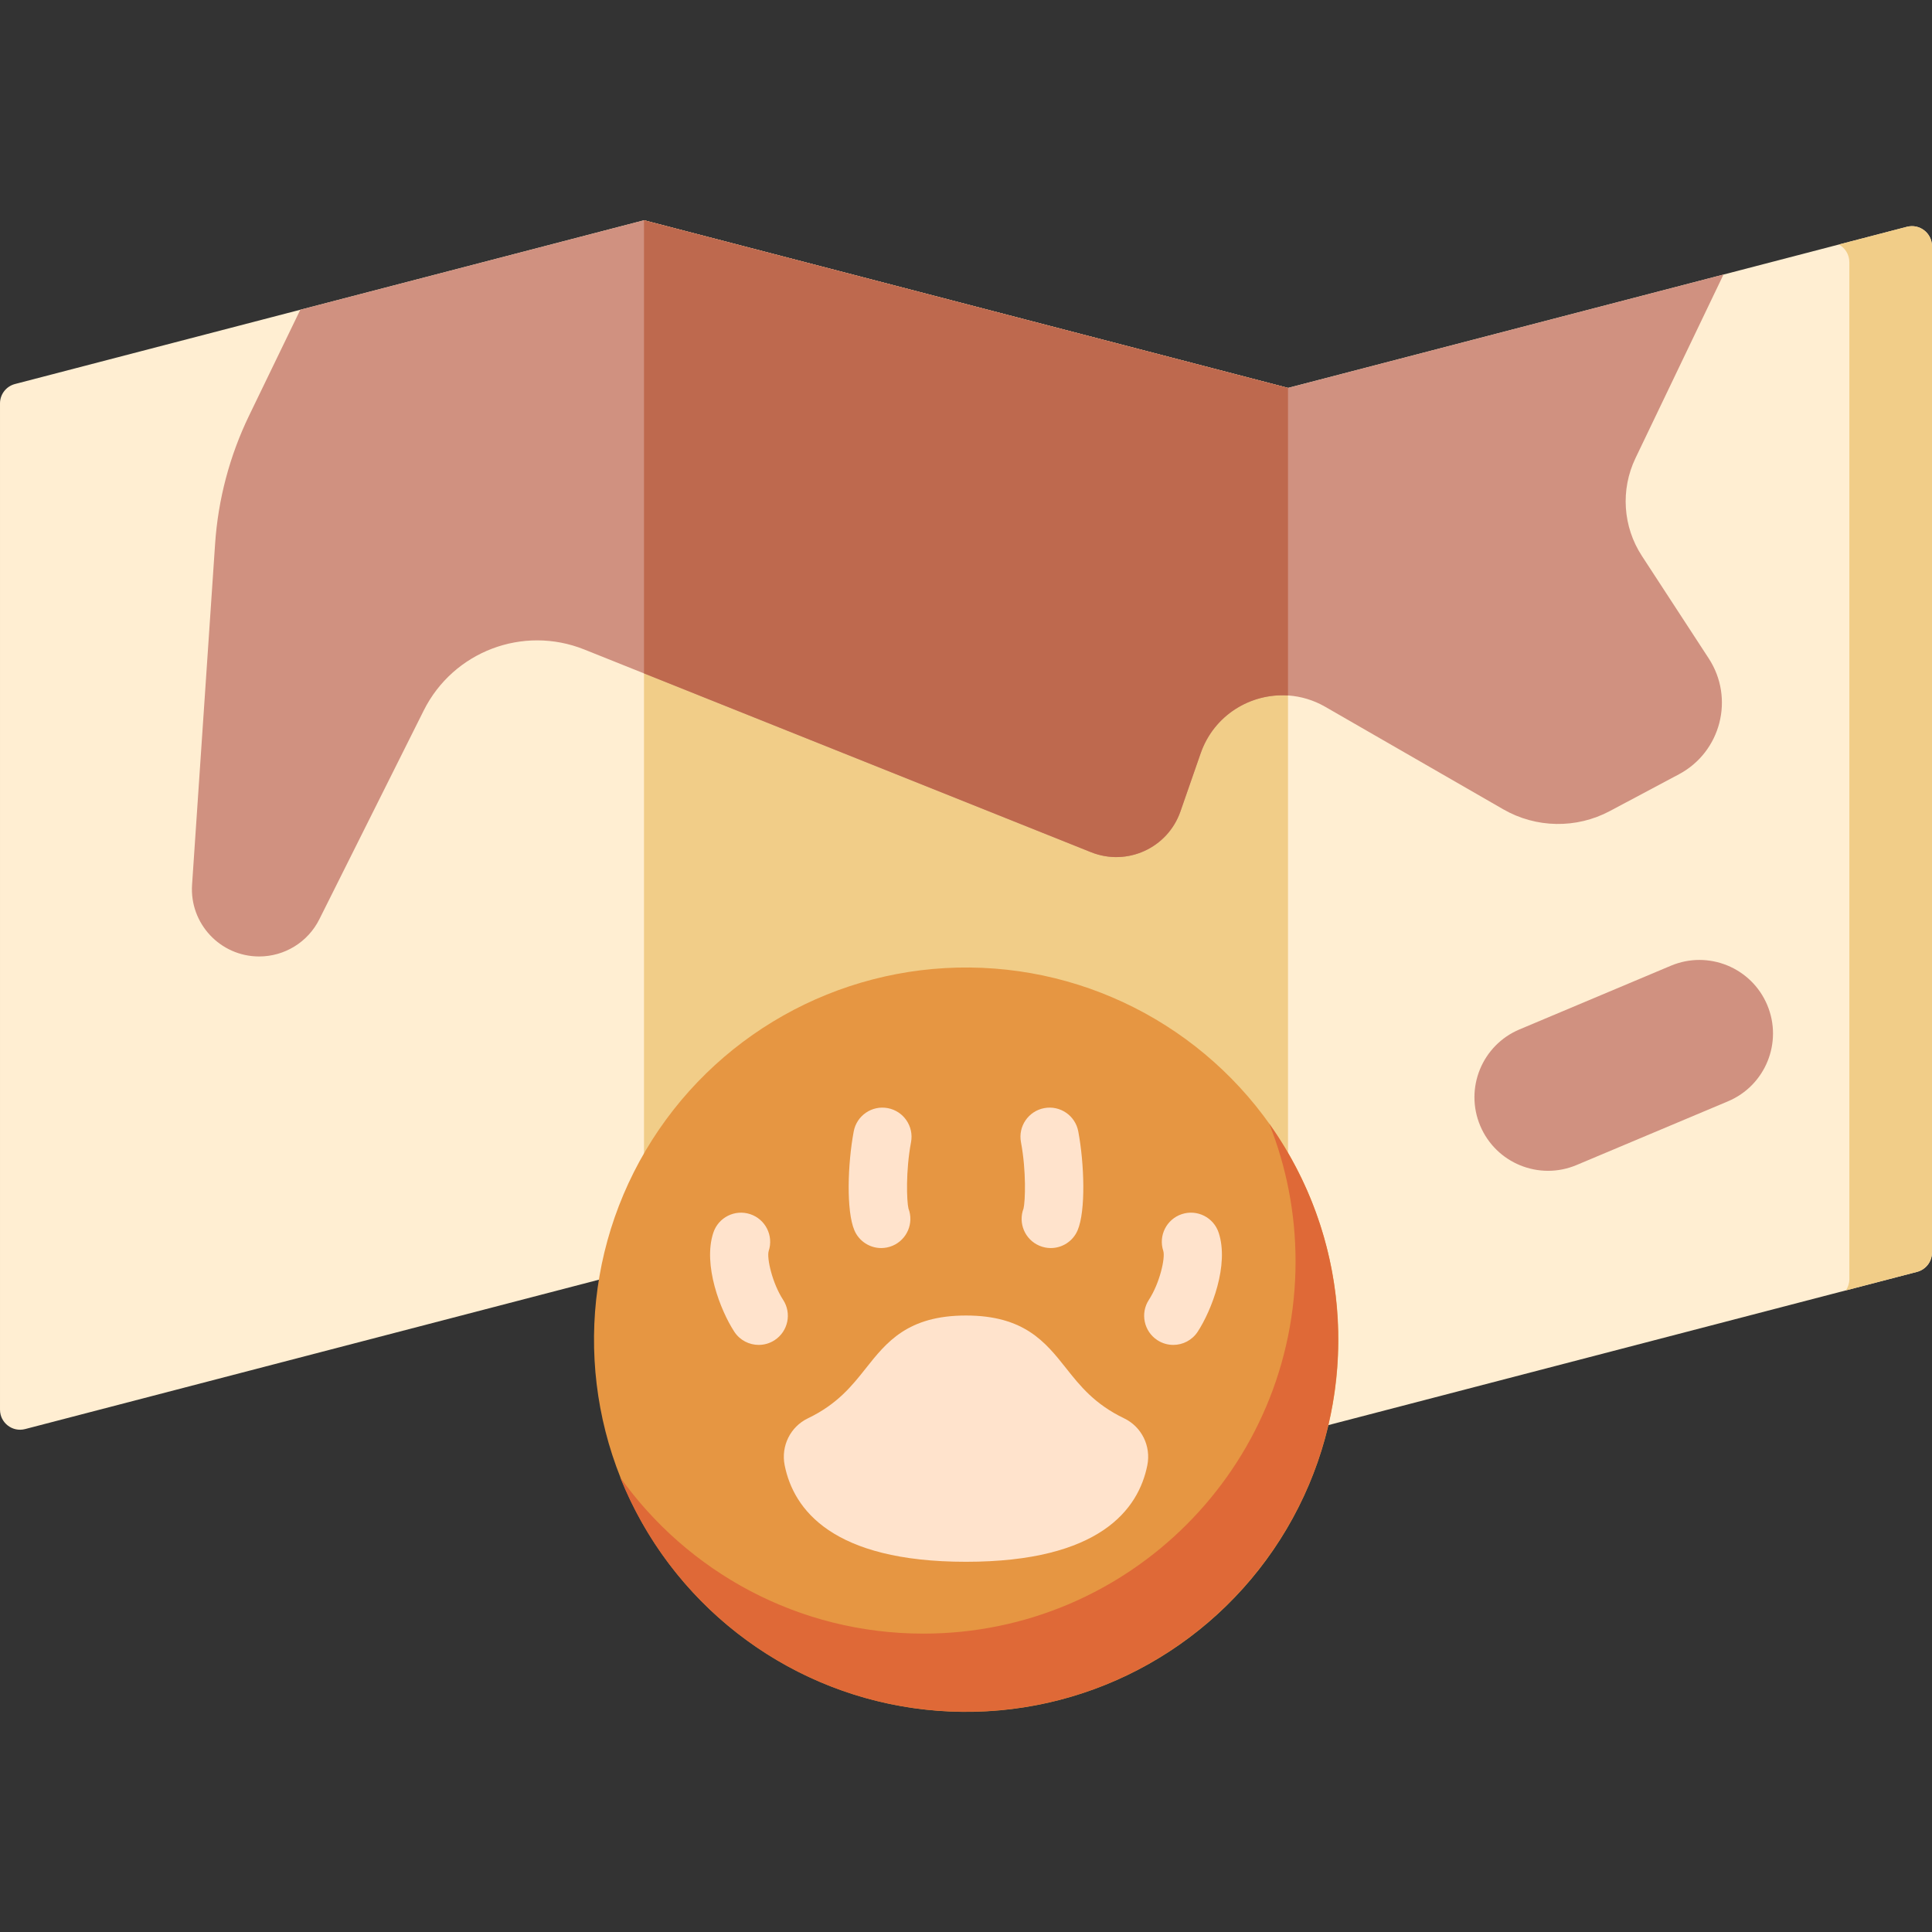 <svg id="Capa_1" enable-background="new 0 0 512 512" height="512" viewBox="0 0 512 512" width="512" xmlns="http://www.w3.org/2000/svg"><rect x="0" y="0" width="512" height="512" fill="#333333" stroke="none"/><g><path d="m341.333 102.802-170.666-44.428-166.69 43.393c-2.342.61-3.977 2.725-3.977 5.145v266.662c0 3.48 3.288 6.022 6.656 5.145l164.011-42.695 170.667 44.428 166.689-43.393c2.342-.61 3.977-2.725 3.977-5.145v-266.662c0-3.48-3.288-6.022-6.656-5.145z" fill="#ffeed2"/><path d="m505.344 60.107-18.017 4.69c1.626.907 2.768 2.634 2.768 4.692v269.505c0 1.091-.343 2.111-.916 2.971l18.844-4.906c2.342-.609 3.977-2.725 3.977-5.145v-266.662c0-3.48-3.288-6.022-6.656-5.145z" fill="#f1cd88"/><path d="m170.667 336.024 170.666 44.428v-277.65l-170.666-44.428z" fill="#f1cd88"/><path d="m398.37 214.469c8.709 5.014 19.385 5.192 28.255.47l18.299-9.74c11.143-5.931 14.801-20.143 7.905-30.716l-17.712-27.159c-5.052-7.747-5.696-17.567-1.698-25.907l23.324-48.658-115.41 30.044-170.666-44.429-91.084 23.711-13.564 28.031c-5.157 10.658-8.219 22.208-9.017 34.021l-6.102 90.31c-.696 10.294 7.467 19.026 17.784 19.026 6.752 0 12.924-3.815 15.943-9.854l27.669-55.339c7.813-15.626 26.299-22.655 42.52-16.167l134.324 53.73c9.53 3.812 20.314-1.104 23.686-10.799l5.363-15.419c4.713-13.549 20.59-19.468 33.022-12.31z" fill="#d09180"/><path d="m341.333 102.802-170.666-44.428v120.081l118.474 47.39c9.53 3.812 20.314-1.104 23.686-10.799l5.363-15.419c3.518-10.115 13.259-15.974 23.144-15.318v-81.507z" fill="#be694e"/><ellipse cx="256" cy="354.997" fill="#e69642" rx="98.629" ry="98.629" transform="matrix(.01 -1 1 .01 -101.506 607.481)"/><path d="m336.36 297.801c4.5 11.289 6.977 23.604 6.977 36.498 0 54.471-44.158 98.629-98.629 98.629-33.149 0-62.478-16.355-80.36-41.434 14.509 36.403 50.075 62.132 91.652 62.132 54.471 0 98.629-44.158 98.629-98.629 0-21.323-6.767-41.063-18.269-57.196z" fill="#df6937"/><path d="m457.927 291.863-40.125 16.883c-9.924 4.176-21.354-.485-25.53-10.409s.485-21.354 10.409-25.53l40.125-16.883c9.924-4.176 21.354.485 25.53 10.409 4.175 9.924-.485 21.354-10.409 25.53z" fill="#d09180"/><g><g fill="#ffe3cc"><path d="m297.908 375.875c-7.844-3.77-11.682-8.612-15.392-13.295-5.437-6.86-11.058-13.955-26.516-13.955s-21.079 7.095-26.516 13.955c-3.711 4.683-7.548 9.525-15.392 13.295-4.643 2.231-7.17 7.351-6.144 12.45 2.343 11.663 12.582 25.565 48.052 25.565s45.709-13.902 48.052-25.565c1.025-5.099-1.501-10.218-6.144-12.45z"/><path d="m278.465 330.748c-1.009 0-2.035-.199-3.022-.619-3.836-1.633-5.67-6-4.195-9.862.457-1.906.765-9.877-.682-17.586-.787-4.194 1.975-8.231 6.169-9.018 4.196-.787 8.232 1.975 9.019 6.169 1.615 8.61 2.007 21.079-.177 26.212-1.25 2.941-4.107 4.704-7.112 4.704zm-7.106-10.753c-.021.048-.043.102-.065.159.021-.053.043-.107.065-.159z"/><path d="m233.535 330.748c-3.005 0-5.862-1.764-7.113-4.703-2.184-5.133-1.792-17.603-.177-26.212.787-4.193 4.819-6.956 9.019-6.169 4.194.787 6.956 4.824 6.169 9.018-1.447 7.708-1.139 15.679-.682 17.586 1.475 3.862-.359 8.229-4.195 9.862-.987.419-2.012.618-3.021.618zm7.106-10.753c.022.052.044.106.065.159-.022-.057-.045-.111-.065-.159z"/><g><path d="m310.931 356.415c-1.447 0-2.91-.405-4.212-1.255-3.574-2.33-4.583-7.118-2.254-10.692 2.869-4.4 4.387-11.085 3.82-12.95-1.34-4.051.859-8.419 4.911-9.76 4.049-1.336 8.422.861 9.762 4.912 2.832 8.567-1.899 20.639-5.547 26.235-1.481 2.275-3.956 3.51-6.48 3.51z"/><path d="m201.069 356.415c-2.524 0-4.998-1.235-6.48-3.508-3.648-5.597-8.38-17.668-5.547-26.235 1.34-4.052 5.707-6.246 9.762-4.91 4.051 1.34 6.25 5.71 4.91 9.762-.566 1.861.952 8.545 3.821 12.946 2.33 3.574 1.321 8.362-2.254 10.692-1.302.848-2.765 1.253-4.212 1.253z"/></g></g></g></g></svg>